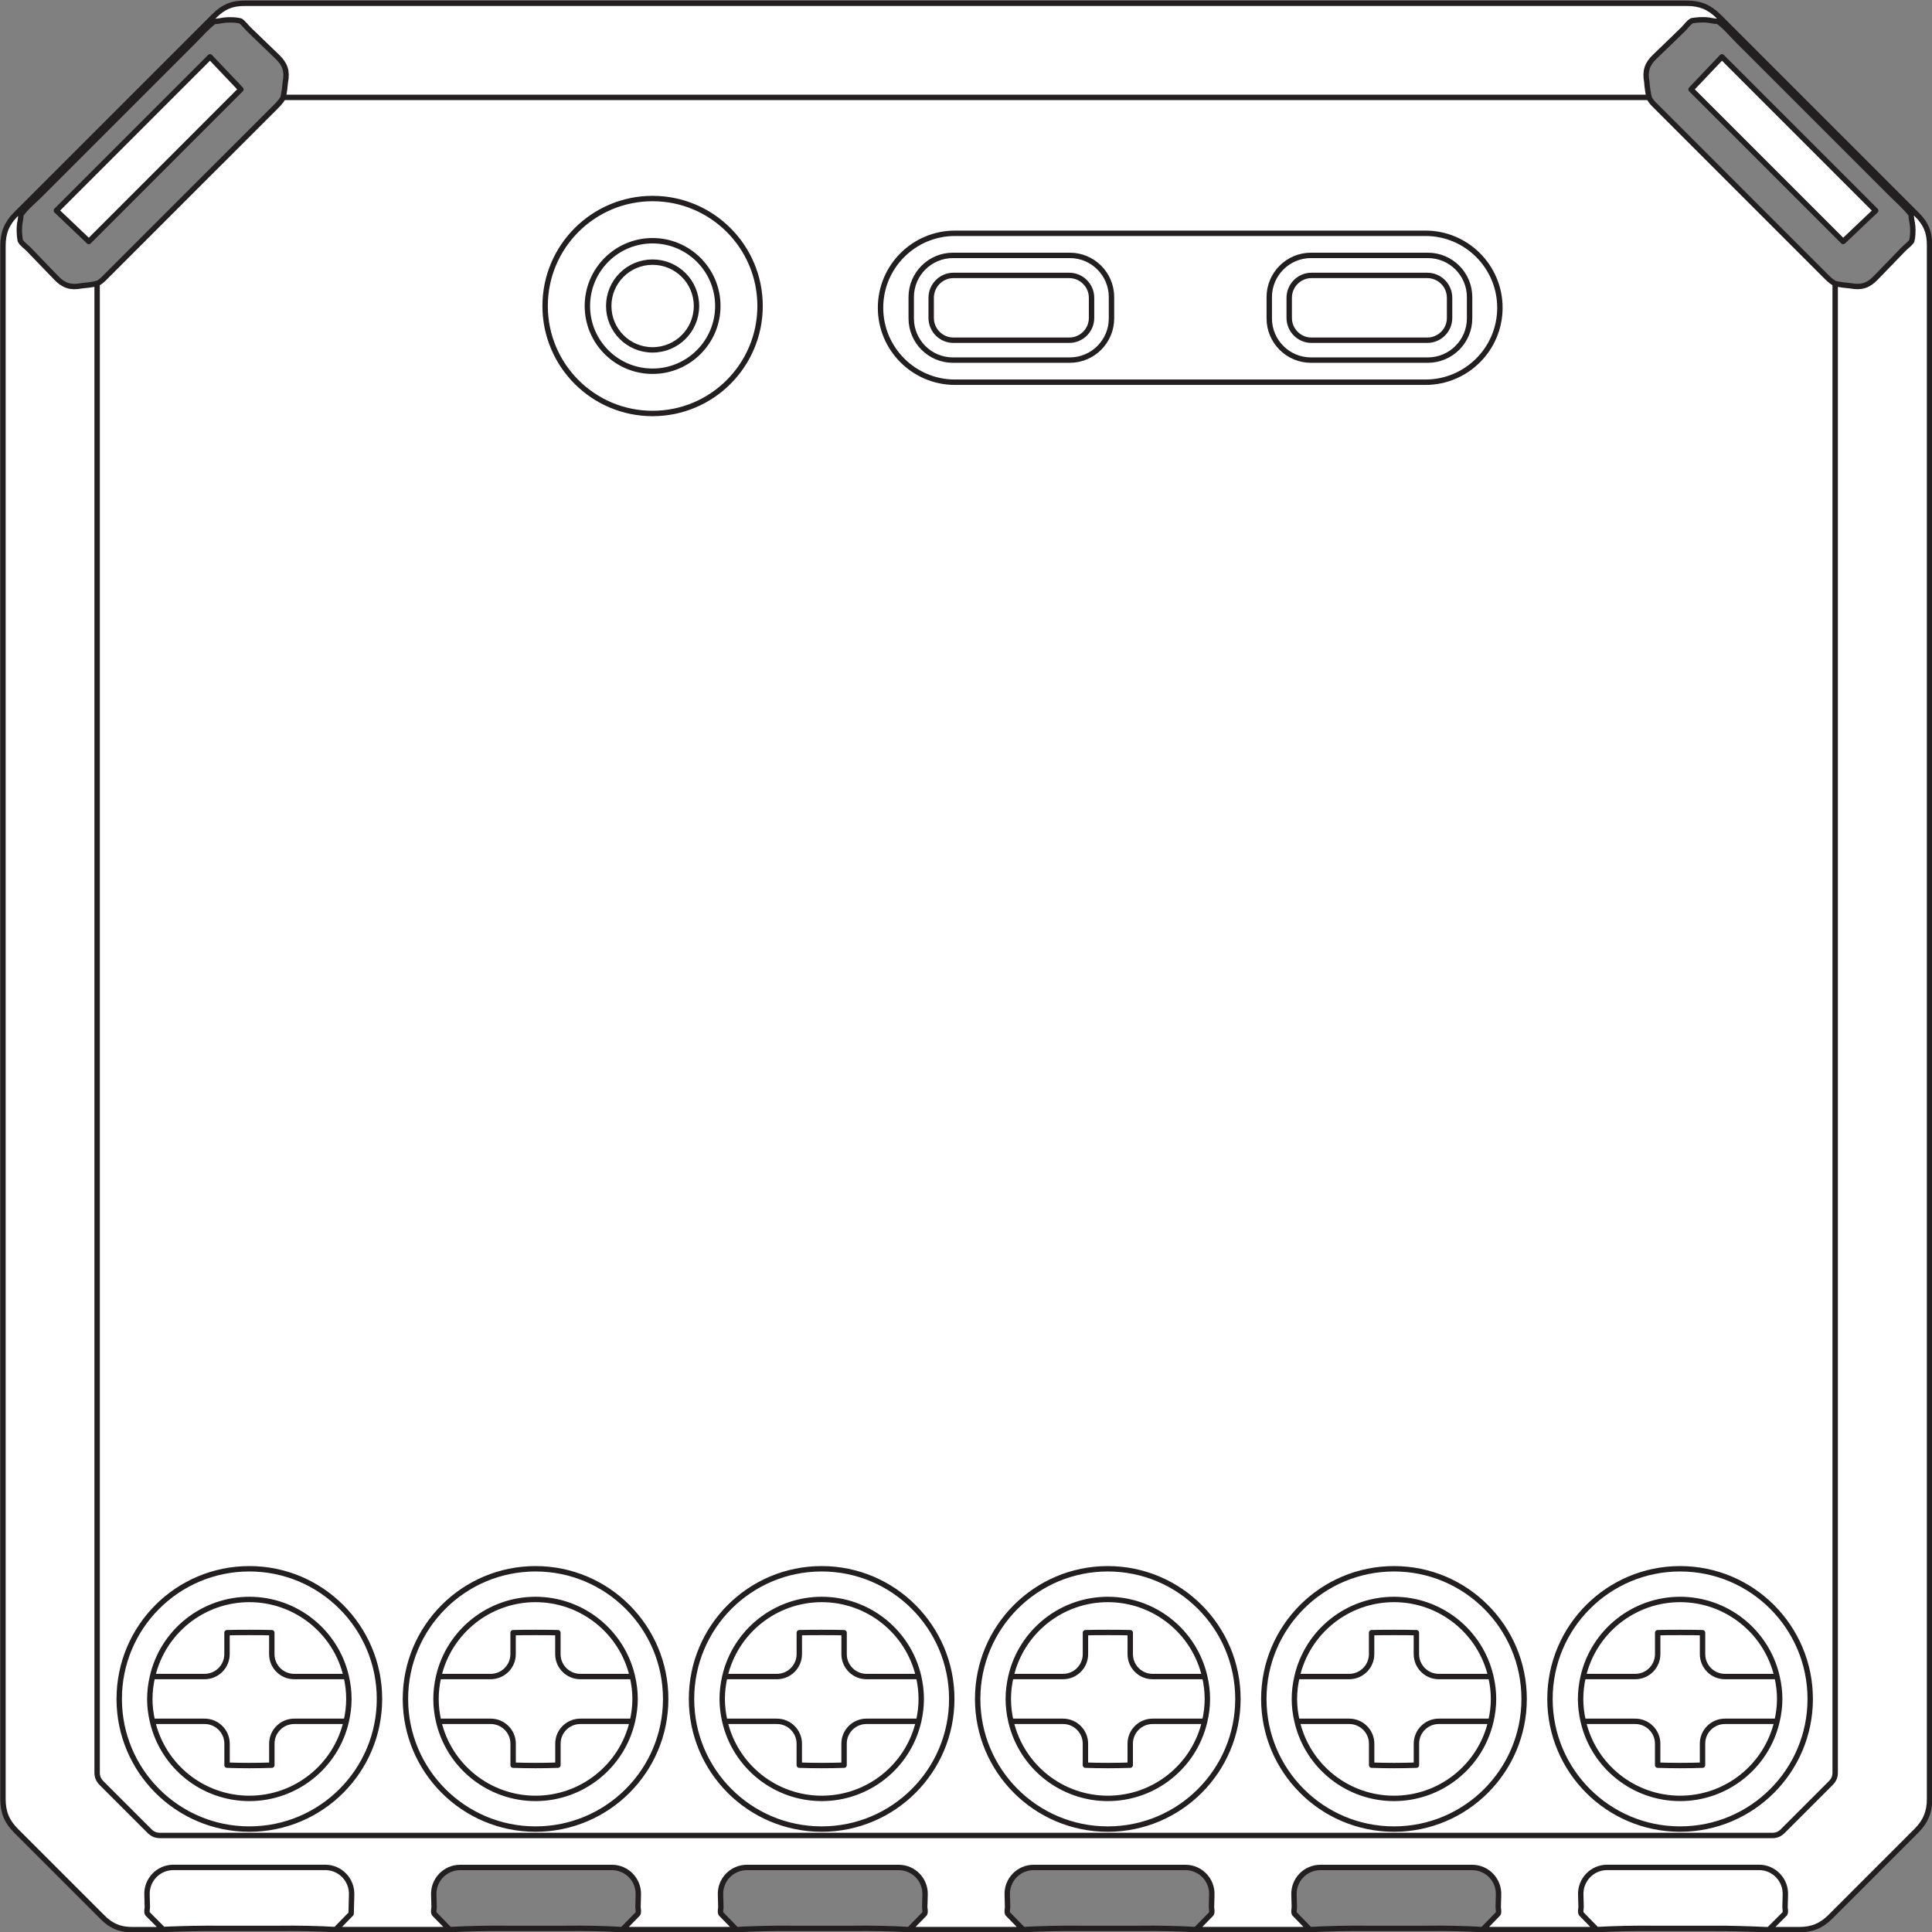 <svg version="1.1" viewBox="0 0 512 512" xmlns="http://www.w3.org/2000/svg">
 <rect x="0" y="0" width="512" height="512" fill="#808080" stroke="none"/>
 <style type="text/css">
  @keyframes blink {
   0%,25% {
    fill: #FFFFFF;
   }
   50%, 75% {
    fill: #FF4500;
   }
  }
  
  #LED {
   animation: blink 1s infinite;
  }
 </style>
 <g transform="matrix(16.838 0 0 16.838 -1754.6 -1714.5)">
  <path d="m130.82 103.23 2.394 2.394 0.512-0.486-2.42-2.42zm-24.513 28.964h0.469m18.045-1e-3 -0.243-0.249c-0.017-0.037-2e-3 -0.071-2e-3 -0.107l-5e-3 -0.188c-0.011-0.235 0.176-0.432 0.411-0.434h2.396c0.236 2e-3 0.422 0.199 0.412 0.434l-5e-3 0.188c-3.5e-4 0.036 0.015 0.069-2e-3 0.107l-0.243 0.249m-7.232 0-0.243-0.249c-0.017-0.037-2e-3 -0.071-2e-3 -0.107l-5e-3 -0.188c-0.011-0.235 0.176-0.432 0.411-0.434h2.397c0.235 2e-3 0.422 0.199 0.411 0.434l-5e-3 0.188c-3.5e-4 0.036 0.015 0.069-2e-3 0.107l-0.243 0.249m-7.232 0-0.243-0.249c-0.017-0.037-2e-3 -0.071-2e-3 -0.107l-5e-3 -0.188c-0.011-0.235 0.176-0.432 0.411-0.434h2.397c0.235 2e-3 0.422 0.199 0.411 0.434l-5e-3 0.188c-3.6e-4 0.036 0.015 0.069-2e-3 0.107l-0.243 0.249m-7.232 0-0.243-0.249c-0.018-0.037-2e-3 -0.071-2e-3 -0.107l-5e-3 -0.188c-0.011-0.235 0.176-0.432 0.411-0.434h2.396c0.236 2e-3 0.422 0.199 0.412 0.434l-5e-3 0.188c0 0.036 0.015 0.069-2e-3 0.107l-0.243 0.249m18.044 1e-3 0.251-0.251c0.018-0.037 2e-3 -0.071 3e-3 -0.107l5e-3 -0.188c0.011-0.235-0.177-0.433-0.412-0.434h-2.396c-0.236 2e-3 -0.422 0.199-0.412 0.434l5e-3 0.188c3.5e-4 0.036-0.015 0.069 2e-3 0.107l0.243 0.249m-19.846 0 0.243-0.249c2e-3 -0.03 1e-3 -0.035 2e-3 -0.053 3.5e-4 -0.018 7e-4 -0.036 7e-4 -0.054l5e-3 -0.188c0.01-0.235-0.176-0.432-0.412-0.434h-2.396c-0.236 2e-3 -0.423 0.199-0.412 0.434l5e-3 0.188c3.5e-4 0.036-0.015 0.069 2e-3 0.107l0.25 0.251m0 0 0.041-5e-3c0.28-0.012 0.561-0.017 0.841-0.015h0.941c0.297-4e-3 0.593 2e-3 0.889 0.019h1.794c0.296-0.016 0.592-0.022 0.889-0.019h0.941c0.297-4e-3 0.593 2e-3 0.889 0.019h1.795c0.296-0.016 0.592-0.022 0.889-0.019h0.941c0.297-4e-3 0.593 2e-3 0.889 0.019h1.795c0.296-0.016 0.592-0.022 0.889-0.019h0.941c0.297-4e-3 0.593 2e-3 0.889 0.019h1.794c0.296-0.016 0.592-0.022 0.889-0.019h0.941c0.297-4e-3 0.592 2e-3 0.889 0.019h1.794c0.296-0.016 0.592-0.022 0.889-0.019h0.941c0.28-2e-3 0.561 8e-3 0.841 0.02h0.512c0.206 0 0.352-0.06 0.498-0.206l1.35-1.35c0.145-0.146 0.206-0.292 0.207-0.498v-24.449c3e-3 -0.208-0.058-0.353-0.207-0.498l-1e-3 -1e-3 -3.11-3.11-2e-3 -1e-3c-0.146-0.146-0.292-0.206-0.498-0.206h-22.687c-0.208-4e-3 -0.353 0.057-0.498 0.206l-2e-3 1e-3 -3.111 3.111c-0.146 0.146-0.206 0.292-0.206 0.498v24.449c0 0.206 0.061 0.352 0.206 0.498l1.348 1.348 2e-3 2e-3c0.145 0.149 0.29 0.21 0.498 0.206m8.861-25.555c0-0.381-0.309-0.69-0.691-0.69-0.381 0-0.69 0.309-0.69 0.69 0 0.382 0.309 0.691 0.69 0.691 0.382 0 0.691-0.309 0.691-0.691zm-5.512 22.276c0.055-0.241 0.055-0.465 0-0.705-0.164-0.71-0.797-1.213-1.525-1.213-0.729 0-1.361 0.503-1.525 1.213-0.056 0.241-0.056 0.465 0 0.705 0.164 0.71 0.796 1.213 1.525 1.213 0.728 0 1.361-0.503 1.525-1.213m0-0.705h-0.82c-0.195 0-0.352-0.158-0.352-0.353v-0.337c-0.118-5e-3 -0.588-5e-3 -0.705 0v0.337c0 0.195-0.158 0.353-0.353 0.353h-0.818m-3.5e-4 0.705h0.819c0.195 0 0.353 0.158 0.353 0.352v0.338c0.235 8e-3 0.47 8e-3 0.705 0v-0.338c0-0.195 0.158-0.352 0.352-0.352h0.818m-3.572-0.352c0 1.131 0.917 2.048 2.048 2.048 1.131 0 2.048-0.917 2.048-2.048 0-1.131-0.917-2.049-2.048-2.049-1.132 0-2.048 0.917-2.048 2.049zm8.077 0.352c0.056-0.241 0.056-0.465 0-0.705-0.164-0.71-0.797-1.213-1.525-1.213s-1.361 0.503-1.525 1.213c-0.055 0.241-0.055 0.465 0 0.705 0.164 0.71 0.797 1.213 1.525 1.213s1.361-0.503 1.525-1.213m0-0.705h-0.82c-0.195 0-0.353-0.158-0.353-0.353v-0.337c-0.117-5e-3 -0.587-5e-3 -0.705 0v0.337c0 0.195-0.158 0.353-0.353 0.353h-0.818m-3.6e-4 0.705h0.819c0.195 0 0.353 0.158 0.353 0.352v0.338c0.235 8e-3 0.47 8e-3 0.705 0v-0.338c0-0.195 0.158-0.352 0.353-0.352h0.819m-3.572-0.352c0 1.131 0.917 2.048 2.048 2.048s2.048-0.917 2.048-2.048c0-1.131-0.917-2.049-2.048-2.049s-2.048 0.917-2.048 2.049zm8.077 0.352c0.055-0.241 0.055-0.465 0-0.705-0.164-0.71-0.797-1.213-1.525-1.213-0.729 0-1.361 0.503-1.525 1.213-0.055 0.241-0.055 0.465 0 0.705 0.164 0.71 0.797 1.213 1.525 1.213 0.729 0 1.361-0.503 1.525-1.213m0-0.705h-0.821c-0.194 0-0.352-0.158-0.352-0.353v-0.337c-0.117-5e-3 -0.588-5e-3 -0.705 0v0.337c0 0.195-0.158 0.353-0.352 0.353h-0.819m-3.6e-4 0.705h0.819c0.194 0 0.352 0.158 0.352 0.352v0.338c0.235 8e-3 0.47 8e-3 0.705 0v-0.338c0-0.195 0.158-0.352 0.352-0.352h0.819m-3.572-0.352c0 1.131 0.917 2.048 2.048 2.048 1.131 0 2.048-0.917 2.048-2.048 0-1.131-0.917-2.049-2.048-2.049-1.131 0-2.048 0.917-2.048 2.049zm8.077 0.352c0.056-0.241 0.056-0.465 0-0.705-0.164-0.71-0.796-1.213-1.525-1.213-0.729 0-1.361 0.503-1.525 1.213-0.055 0.241-0.055 0.465 0 0.705 0.164 0.71 0.797 1.213 1.525 1.213 0.729 0 1.361-0.503 1.525-1.213m0-0.705h-0.82c-0.195 0-0.352-0.158-0.352-0.353v-0.337c-0.118-5e-3 -0.588-5e-3 -0.705 0v0.337c0 0.195-0.158 0.353-0.352 0.353h-0.819m-3.5e-4 0.705h0.819c0.194 0 0.352 0.158 0.352 0.352v0.338c0.235 8e-3 0.47 8e-3 0.705 0v-0.338c0-0.195 0.158-0.352 0.352-0.352h0.819m-3.572-0.352c0 1.131 0.917 2.048 2.048 2.048 1.131 0 2.048-0.917 2.048-2.048 0-1.131-0.917-2.049-2.048-2.049-1.131 0-2.048 0.917-2.048 2.049zm8.077 0.352c0.056-0.241 0.056-0.465 0-0.705-0.164-0.71-0.797-1.213-1.525-1.213-0.729 0-1.361 0.503-1.525 1.213-0.056 0.241-0.056 0.465 0 0.705 0.164 0.71 0.796 1.213 1.525 1.213 0.729 0 1.361-0.503 1.525-1.213m0-0.705h-0.82c-0.194 0-0.352-0.158-0.352-0.353v-0.337c-0.118-5e-3 -0.588-5e-3 -0.705 0v0.337c0 0.195-0.158 0.353-0.353 0.353h-0.818m-3.5e-4 0.705h0.819c0.195 0 0.353 0.158 0.353 0.352v0.338c0.235 8e-3 0.47 8e-3 0.705 0v-0.338c0-0.195 0.158-0.352 0.352-0.352h0.819m-3.573-0.352c0 1.131 0.917 2.048 2.049 2.048 1.131 0 2.048-0.917 2.048-2.048 0-1.131-0.917-2.049-2.048-2.049-1.132 0-2.049 0.917-2.049 2.049zm8.077 0.352c0.056-0.241 0.056-0.465 0-0.705-0.164-0.71-0.797-1.213-1.525-1.213-0.728 0-1.361 0.503-1.525 1.213-0.055 0.241-0.055 0.465 0 0.705 0.164 0.71 0.797 1.213 1.525 1.213 0.728 0 1.361-0.503 1.525-1.213m0-0.705h-0.82c-0.195 0-0.352-0.158-0.352-0.353v-0.337c-0.118-5e-3 -0.588-5e-3 -0.706 0v0.337c0 0.195-0.158 0.353-0.353 0.353h-0.818m-3.5e-4 0.705h0.818c0.195 0 0.353 0.158 0.353 0.352v0.338c0.235 8e-3 0.47 8e-3 0.706 0v-0.338c0-0.195 0.158-0.352 0.352-0.352h0.818m-3.571-0.352c0 1.131 0.917 2.048 2.048 2.048 1.131 0 2.048-0.917 2.048-2.048 0-1.131-0.917-2.049-2.048-2.049-1.131 0-2.048 0.917-2.048 2.049zm-12.432-21.924c0-0.934-0.757-1.691-1.692-1.691-0.934 0-1.691 0.757-1.691 1.691 0 0.935 0.757 1.692 1.691 1.692 0.935 0 1.692-0.757 1.692-1.692zm-0.665 0c0 0.567-0.46 1.027-1.027 1.027-0.567 0-1.026-0.46-1.026-1.027 0-0.567 0.459-1.027 1.026-1.027 0.567 0 1.027 0.46 1.027 1.027zm14.656-3.283h-21.494m18.003 3.822c0.195 3.6e-4 0.353-0.158 0.352-0.352v-0.315c3.5e-4 -0.195-0.157-0.353-0.352-0.353h-1.82c-0.194-3.6e-4 -0.352 0.158-0.352 0.353v0.315c0 0.195 0.158 0.353 0.352 0.352zm-1.831-1.335c-0.361 7.1e-4 -0.654 0.294-0.655 0.655v0.338c1e-3 0.362 0.294 0.654 0.655 0.655h1.842c0.362-1e-3 0.655-0.294 0.656-0.655v-0.338c-1e-3 -0.362-0.294-0.655-0.656-0.655zm-3.804 1.335c0.195 3.6e-4 0.353-0.158 0.352-0.352v-0.315c3.6e-4 -0.195-0.158-0.353-0.352-0.353h-1.82c-0.194-3.6e-4 -0.352 0.158-0.352 0.353v0.315c-3.5e-4 0.195 0.158 0.353 0.352 0.352zm-1.831-1.335c-0.361 7.1e-4 -0.654 0.294-0.655 0.655v0.338c1e-3 0.362 0.294 0.654 0.655 0.655h1.842c0.362-1e-3 0.654-0.294 0.655-0.655v-0.338c-1e-3 -0.362-0.294-0.655-0.655-0.655zm7.438 1.996c0.647 0 1.172-0.525 1.172-1.172 0-0.647-0.525-1.172-1.172-1.172h-7.404c-0.647 0-1.172 0.525-1.172 1.172 0 0.647 0.525 1.172 1.172 1.172zm3.519-4.483c-0.017-0.082-0.029-0.163-0.035-0.246-0.031-0.167 4e-3 -0.278 0.127-0.395 0.093-0.091 0.187-0.181 0.281-0.271 0.055-0.054 0.11-0.107 0.165-0.16 0.047-0.045 0.081-0.105 0.139-0.135 0.072-0.012 0.146-0.017 0.22-0.013 0.06 3e-3 0.124 0.026 0.184 0.021 0.12 0.083 0.216 0.204 0.319 0.307 0.092 0.092 0.184 0.184 0.277 0.276 0.309 0.31 0.619 0.619 0.929 0.929 0.31 0.311 0.622 0.622 0.932 0.932 0.093 0.093 0.187 0.187 0.28 0.28 0.104 0.104 0.219 0.202 0.307 0.319 1e-3 2e-3 2e-3 3e-3 3e-3 5e-3 -4e-3 0.06 0.019 0.124 0.022 0.184 4e-3 0.073 4e-3 0.156-0.015 0.228-0.035 0.051-0.09 0.086-0.133 0.131-0.053 0.055-0.107 0.11-0.16 0.166-0.09 0.093-0.181 0.187-0.272 0.281-0.117 0.123-0.228 0.158-0.395 0.127-0.083-7e-3 -0.164-0.018-0.246-0.035-0.077-0.04-0.136-0.108-0.197-0.168-0.097-0.097-0.193-0.194-0.291-0.291-0.308-0.308-0.617-0.617-0.925-0.925-0.479-0.479-0.959-0.959-1.439-1.439-0.031-0.031-0.058-0.067-0.079-0.107-0.017-0.082 0.02 0.039 0 0zm-24.555 2.268 2.393-2.394-0.486-0.512-2.419 2.419zm0.126 0.663c-0.082 0.017-0.164 0.028-0.246 0.035-0.167 0.032-0.278-4e-3 -0.395-0.127-0.091-0.094-0.181-0.188-0.271-0.281-0.053-0.055-0.107-0.11-0.16-0.166-0.044-0.047-0.104-0.081-0.134-0.139-0.012-0.072-0.017-0.146-0.013-0.219 3e-3 -0.061 0.025-0.125 0.021-0.184 0.082-0.12 0.204-0.216 0.307-0.319 0.092-0.092 0.184-0.184 0.276-0.276l0.929-0.929c0.31-0.31 0.621-0.621 0.932-0.932 0.093-0.093 0.187-0.187 0.28-0.28 0.104-0.104 0.202-0.219 0.319-0.307l4e-3 -4e-3c0.06 4e-3 0.124-0.018 0.185-0.021 0.073-4e-3 0.156-4e-3 0.227 0.015 0.051 0.035 0.087 0.09 0.132 0.133 0.055 0.053 0.11 0.107 0.166 0.16 0.093 0.09 0.187 0.181 0.281 0.271 0.123 0.117 0.159 0.228 0.127 0.395-7e-3 0.083-0.018 0.164-0.035 0.246-0.04 0.077-0.108 0.136-0.168 0.197-0.097 0.097-0.193 0.194-0.29 0.29-0.309 0.309-0.617 0.617-0.926 0.925-0.479 0.48-0.96 0.959-1.439 1.439-0.032 0.032-0.067 0.059-0.107 0.079-0.082 0.017 0.039-0.02 0 0zm4e-3 -3.6e-4v23.429c-7.1e-4 0.072 0.021 0.123 0.072 0.174l0.75 0.75c0.051 0.051 0.102 0.073 0.174 0.072h25.363c0.073 7.1e-4 0.123-0.021 0.174-0.072l0.75-0.75c0.051-0.051 0.073-0.102 0.072-0.174v-23.429" fill="#fff" stroke="#231f20" stroke-linecap="round" stroke-linejoin="round" stroke-width=".085"/>
  <ellipse id="LED" cx="114.48" cy="106.64" rx="1.069" ry="1.069" fill="none"/>
 </g>
</svg>
